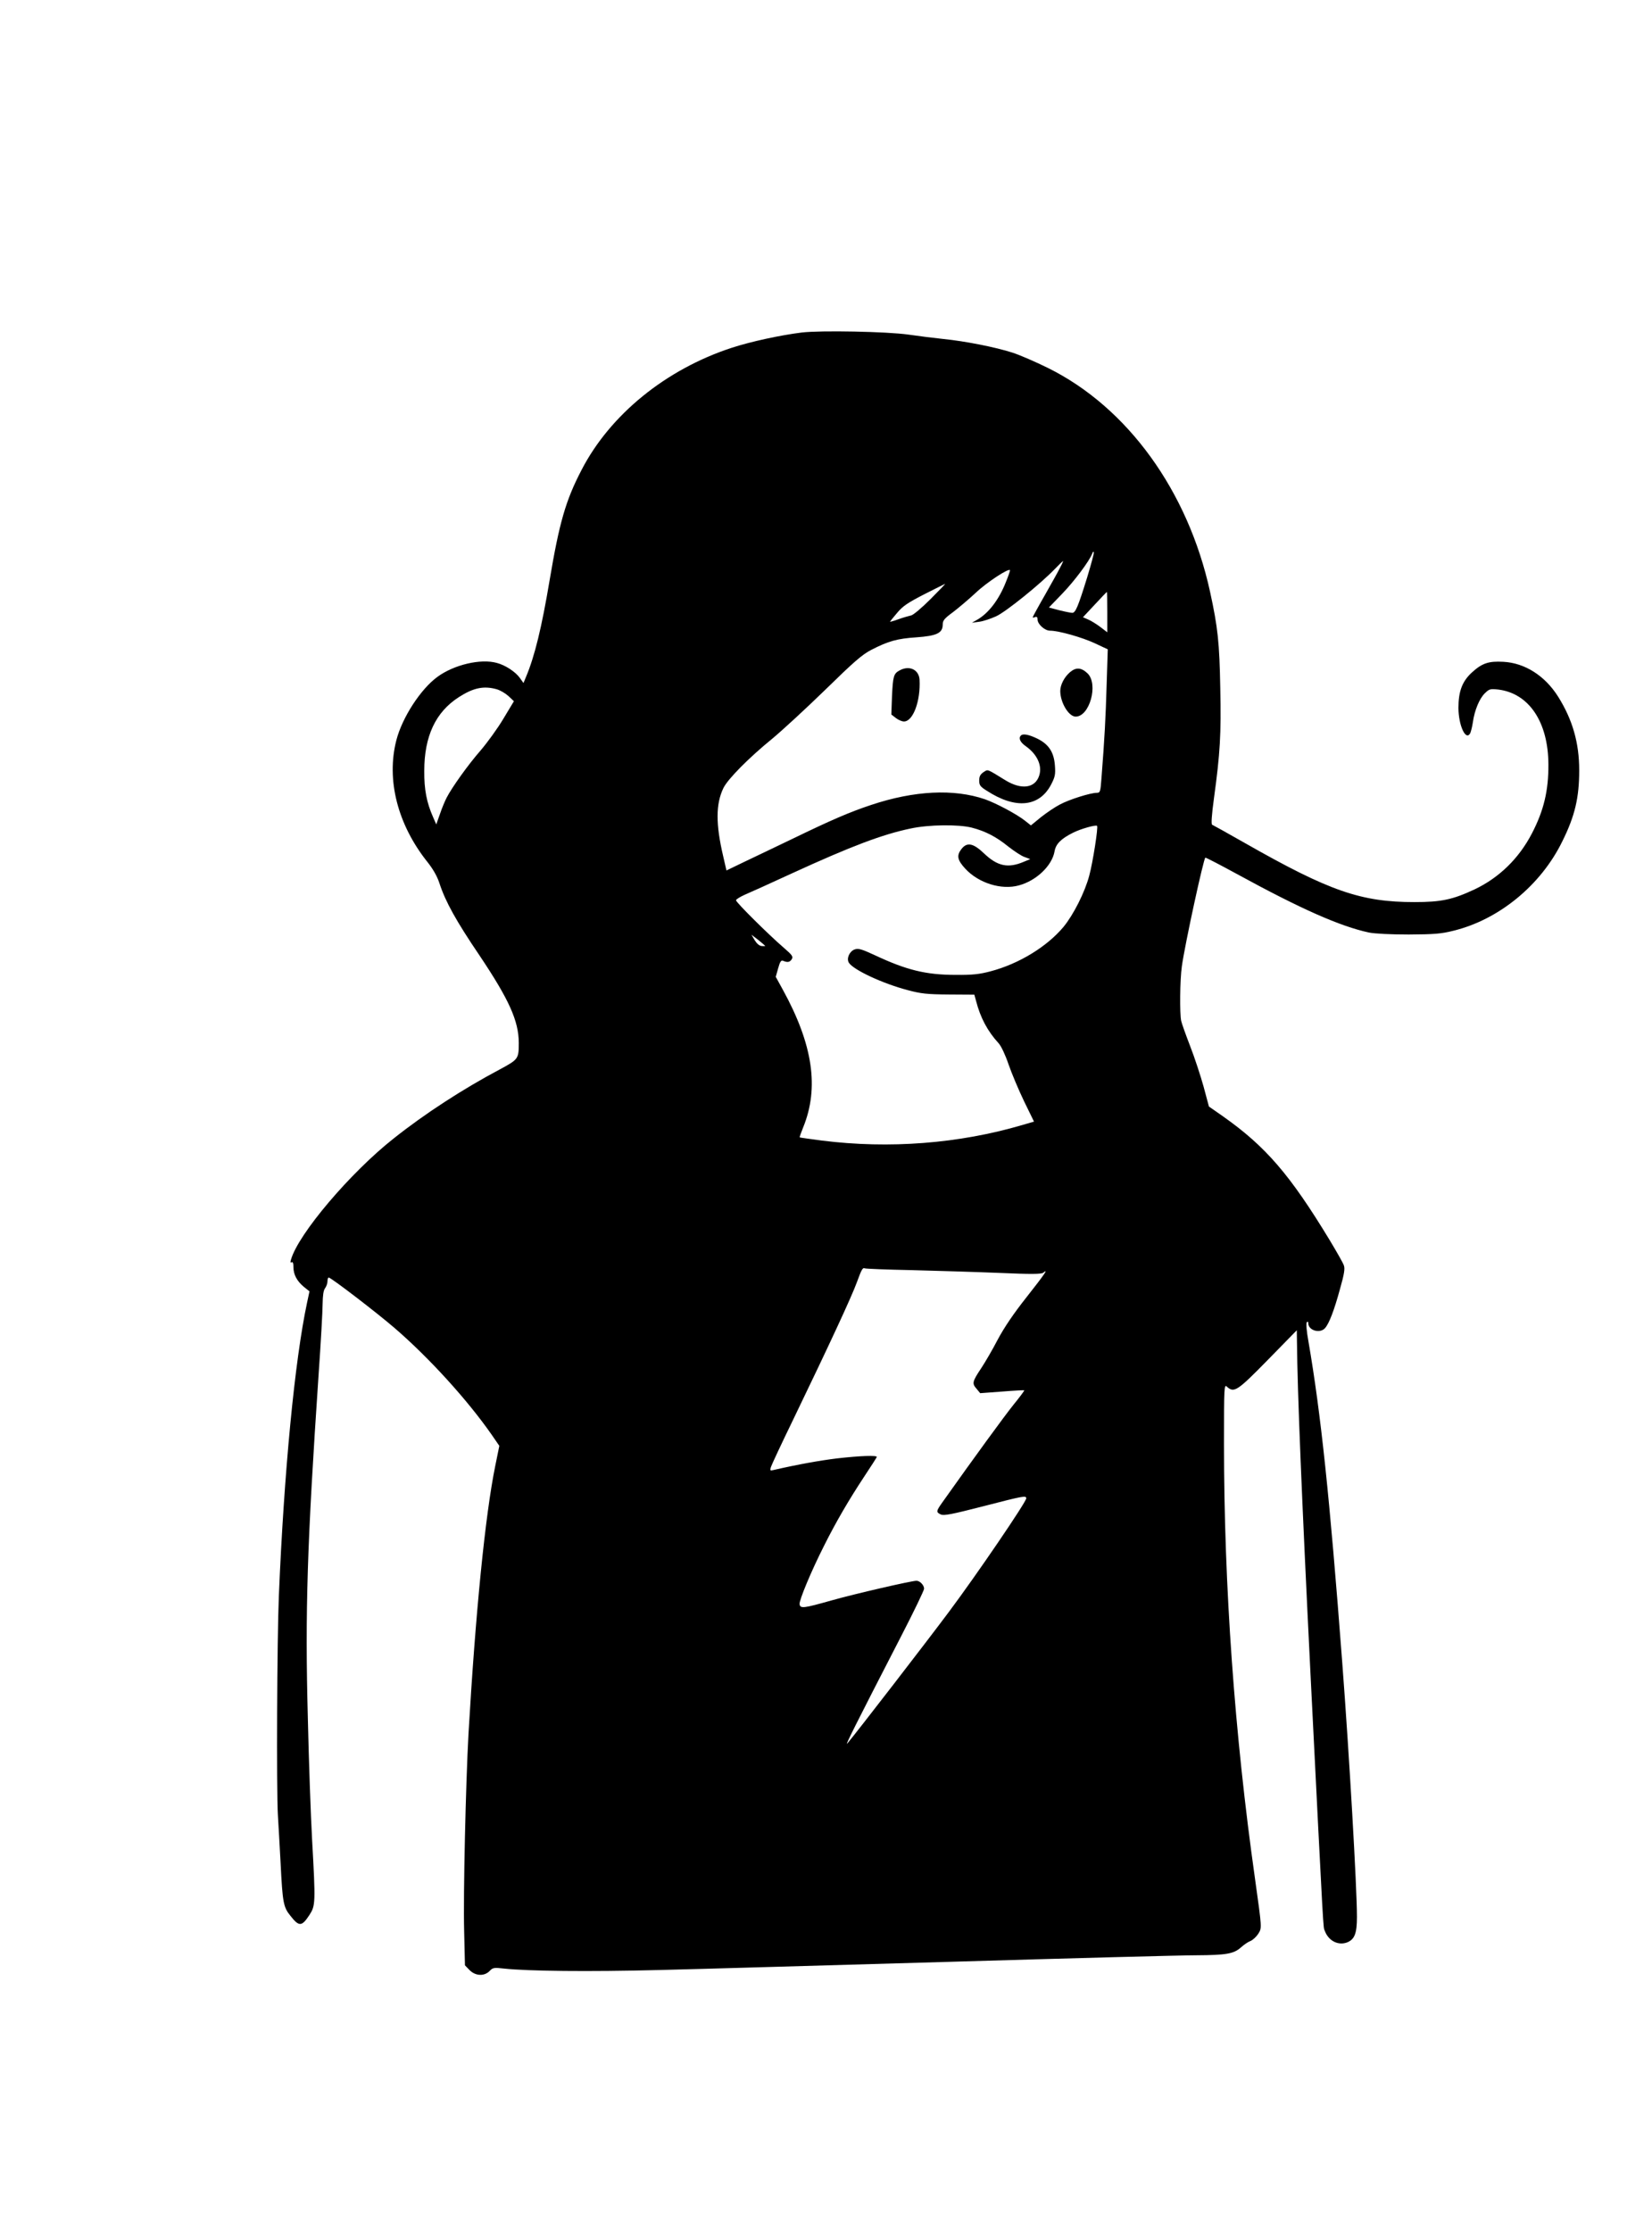 <?xml version="1.0" standalone="no"?>
<!DOCTYPE svg PUBLIC "-//W3C//DTD SVG 20010904//EN"
 "http://www.w3.org/TR/2001/REC-SVG-20010904/DTD/svg10.dtd">
<svg version="1.0" xmlns="http://www.w3.org/2000/svg"
 width="1019pt" height="1376pt" viewBox="0 0 1019 1376"
 preserveAspectRatio="xMidYMid meet">

<g transform="translate(0,1376) scale(0.1,-0.1)"
fill="#000000" stroke="none">
<path d="M4945 11709 c-130 -16 -315 -56 -431 -94 -407 -133 -751 -413 -927
-754 -98 -188 -137 -325 -197 -681 -49 -292 -92 -468 -145 -594 l-16 -39 -22
31 c-27 38 -89 79 -142 93 -100 28 -265 -11 -367 -86 -104 -76 -217 -251 -253
-390 -63 -244 7 -520 191 -751 35 -44 61 -89 75 -133 37 -113 103 -232 246
-443 183 -273 242 -404 243 -539 0 -100 -2 -103 -117 -165 -230 -122 -465
-275 -656 -427 -266 -210 -587 -588 -632 -746 -5 -16 -4 -21 4 -17 7 5 11 -5
11 -29 0 -46 21 -86 64 -122 l35 -28 -15 -70 c-76 -357 -142 -1042 -174 -1810
-11 -261 -15 -1191 -6 -1349 3 -50 11 -185 17 -301 12 -240 17 -268 60 -321
54 -69 70 -68 118 5 37 58 38 71 16 466 -8 143 -20 477 -26 742 -18 670 -4
1084 66 2121 14 200 25 398 25 440 1 52 5 83 15 96 8 11 15 30 15 43 0 13 3
23 8 23 14 0 297 -217 407 -312 212 -183 448 -442 599 -659 l46 -67 -25 -123
c-62 -303 -122 -909 -165 -1650 -17 -307 -33 -996 -27 -1218 l5 -213 28 -29
c36 -37 91 -40 124 -6 20 21 27 22 89 15 149 -16 522 -20 956 -9 253 6 1065
30 1805 51 740 22 1419 40 1510 40 184 1 231 9 275 49 17 15 42 33 58 39 15 6
36 26 48 44 23 38 24 27 -20 342 -126 890 -191 1800 -191 2680 0 357 1 369 18
353 44 -40 63 -28 253 166 l178 182 1 -70 c3 -312 29 -952 84 -2060 83 -1651
77 -1546 88 -1575 23 -62 84 -92 139 -70 45 19 59 56 59 157 0 183 -48 1008
-91 1573 -77 1017 -132 1534 -208 1975 -12 66 -16 114 -10 120 6 5 9 3 9 -7 0
-44 72 -65 103 -30 25 28 56 108 92 240 27 95 32 128 24 148 -5 15 -44 83 -86
153 -246 406 -395 579 -660 766 l-86 60 -33 123 c-19 68 -56 181 -83 250 -27
70 -52 140 -55 155 -10 44 -8 253 4 337 18 132 135 670 145 670 6 0 94 -46
195 -101 393 -215 637 -323 815 -361 36 -7 133 -12 245 -12 155 1 199 4 274
23 281 68 541 281 673 552 78 157 104 270 104 438 0 169 -41 312 -130 454 -82
130 -206 208 -338 215 -90 5 -130 -8 -192 -64 -61 -55 -85 -117 -85 -221 1
-109 46 -206 73 -155 4 9 12 39 16 67 10 73 41 148 75 180 27 26 33 27 81 22
190 -23 309 -200 310 -462 1 -160 -28 -284 -102 -426 -80 -154 -202 -273 -354
-345 -135 -63 -205 -78 -370 -78 -330 0 -524 67 -1044 363 -107 61 -199 112
-204 114 -7 2 -3 60 11 163 38 277 45 395 39 679 -5 281 -15 375 -63 595 -136
622 -509 1137 -999 1380 -77 38 -176 81 -220 95 -105 34 -294 71 -425 84 -58
6 -154 18 -215 27 -132 19 -544 27 -660 13z m1761 -1510 c-56 -181 -72 -219
-92 -219 -8 0 -44 7 -80 16 l-64 17 83 86 c75 78 166 200 184 246 3 11 8 14
10 9 2 -6 -17 -76 -41 -155z m-165 64 c-10 -21 -53 -98 -95 -172 -42 -73 -76
-136 -76 -138 0 -3 7 -3 15 1 10 4 15 -1 15 -15 0 -29 44 -69 77 -69 53 0 198
-41 277 -78 l79 -37 -7 -220 c-6 -200 -12 -322 -32 -577 -6 -81 -8 -88 -28
-88 -40 0 -170 -41 -228 -72 -31 -16 -84 -52 -118 -79 l-61 -50 -38 30 c-51
40 -175 106 -245 131 -192 66 -437 54 -703 -35 -133 -44 -252 -96 -481 -207
-103 -49 -237 -114 -299 -143 l-112 -54 -20 87 c-47 200 -46 323 1 421 27 56
158 188 303 306 60 50 207 185 325 300 177 173 227 217 285 247 105 54 159 69
278 77 125 9 162 26 162 79 0 25 10 37 63 76 34 26 97 79 140 119 69 66 212
159 212 139 0 -5 -11 -37 -25 -71 -43 -110 -108 -195 -180 -235 l-30 -17 45 6
c25 3 72 19 105 34 62 29 271 198 360 290 27 28 51 51 52 51 2 0 -5 -17 -16
-37z m-801 -198 c-53 -53 -106 -98 -120 -101 -14 -3 -49 -13 -77 -23 -29 -11
-53 -17 -53 -16 0 2 19 26 43 54 35 42 64 62 167 115 69 35 127 64 130 65 2 0
-38 -42 -90 -94z m1090 -80 l0 -125 -43 33 c-24 18 -58 39 -75 46 l-32 14 72
77 c40 43 74 79 76 79 1 1 2 -55 2 -124z m-3767 -476 c22 -6 54 -25 73 -42
l34 -32 -65 -108 c-35 -59 -99 -147 -140 -195 -77 -88 -177 -228 -210 -292
-10 -19 -29 -64 -41 -100 l-23 -65 -20 46 c-39 88 -55 169 -54 284 0 214 70
363 213 455 90 58 154 71 233 49z m2932 -854 c84 -22 150 -56 225 -117 36 -28
81 -58 100 -64 l35 -13 -39 -16 c-98 -42 -163 -28 -246 51 -67 64 -105 71
-139 28 -32 -41 -26 -69 24 -123 82 -88 222 -132 330 -102 108 29 205 122 220
211 8 45 40 77 114 114 48 24 140 50 148 42 8 -7 -26 -225 -48 -306 -27 -103
-98 -243 -159 -317 -102 -122 -275 -228 -450 -274 -68 -18 -111 -23 -215 -22
-184 0 -304 30 -498 121 -82 38 -102 44 -125 36 -32 -11 -52 -56 -36 -82 28
-44 207 -128 363 -169 82 -22 119 -26 254 -27 l157 -1 11 -40 c26 -101 70
-185 139 -260 16 -18 41 -71 61 -130 19 -55 62 -157 95 -226 l62 -127 -72 -21
c-391 -115 -821 -148 -1236 -96 -74 10 -136 18 -137 20 -2 1 8 29 21 61 100
245 60 512 -125 849 l-44 80 15 53 c11 40 18 51 30 46 28 -12 42 -9 54 10 9
16 3 25 -49 70 -90 77 -295 280 -295 293 0 6 23 20 51 33 28 12 162 72 298
135 360 165 555 239 729 275 111 24 295 26 377 5z m-1275 -729 c0 -2 -10 -2
-22 -1 -14 1 -30 15 -43 36 l-20 34 43 -33 c23 -19 42 -35 42 -36z m901 -2000
c151 -4 392 -11 537 -17 205 -9 266 -8 277 1 35 29 8 -10 -103 -151 -80 -101
-138 -187 -178 -262 -32 -62 -78 -140 -101 -175 -56 -84 -58 -95 -30 -127 l23
-28 135 10 c74 6 135 9 137 8 2 -2 -28 -42 -67 -90 -57 -71 -240 -322 -438
-601 -39 -55 -40 -61 -10 -75 19 -9 69 1 260 50 252 65 267 68 267 49 0 -22
-305 -470 -477 -700 -141 -189 -568 -742 -626 -811 -18 -21 45 105 332 662 78
151 141 282 141 292 0 22 -26 49 -47 49 -30 0 -382 -81 -523 -121 -174 -49
-194 -52 -198 -23 -3 23 70 200 151 360 73 146 153 283 246 424 42 63 77 118
79 123 6 12 -103 8 -243 -8 -107 -13 -242 -37 -394 -72 -21 -5 -22 -3 -16 18
4 13 66 146 138 294 225 466 359 755 392 845 30 82 36 92 49 87 7 -3 136 -8
287 -11z"/>
<path d="M5549 9625 c-37 -20 -41 -35 -47 -161 l-4 -111 27 -21 c15 -12 38
-22 51 -22 56 0 103 126 96 258 -4 62 -63 90 -123 57z"/>
<path d="M6600 9614 c-35 -30 -60 -78 -60 -116 0 -71 52 -158 95 -158 86 0
141 199 74 266 -39 37 -71 40 -109 8z"/>
<path d="M6297 9223 c-16 -16 -4 -42 31 -66 70 -50 102 -120 82 -181 -25 -77
-108 -89 -206 -30 -121 74 -108 70 -138 51 -19 -13 -26 -26 -26 -51 0 -29 6
-38 48 -64 176 -114 322 -100 395 38 25 48 28 63 24 118 -6 83 -38 131 -108
166 -52 25 -89 33 -102 19z"/>
</g>
</svg>
